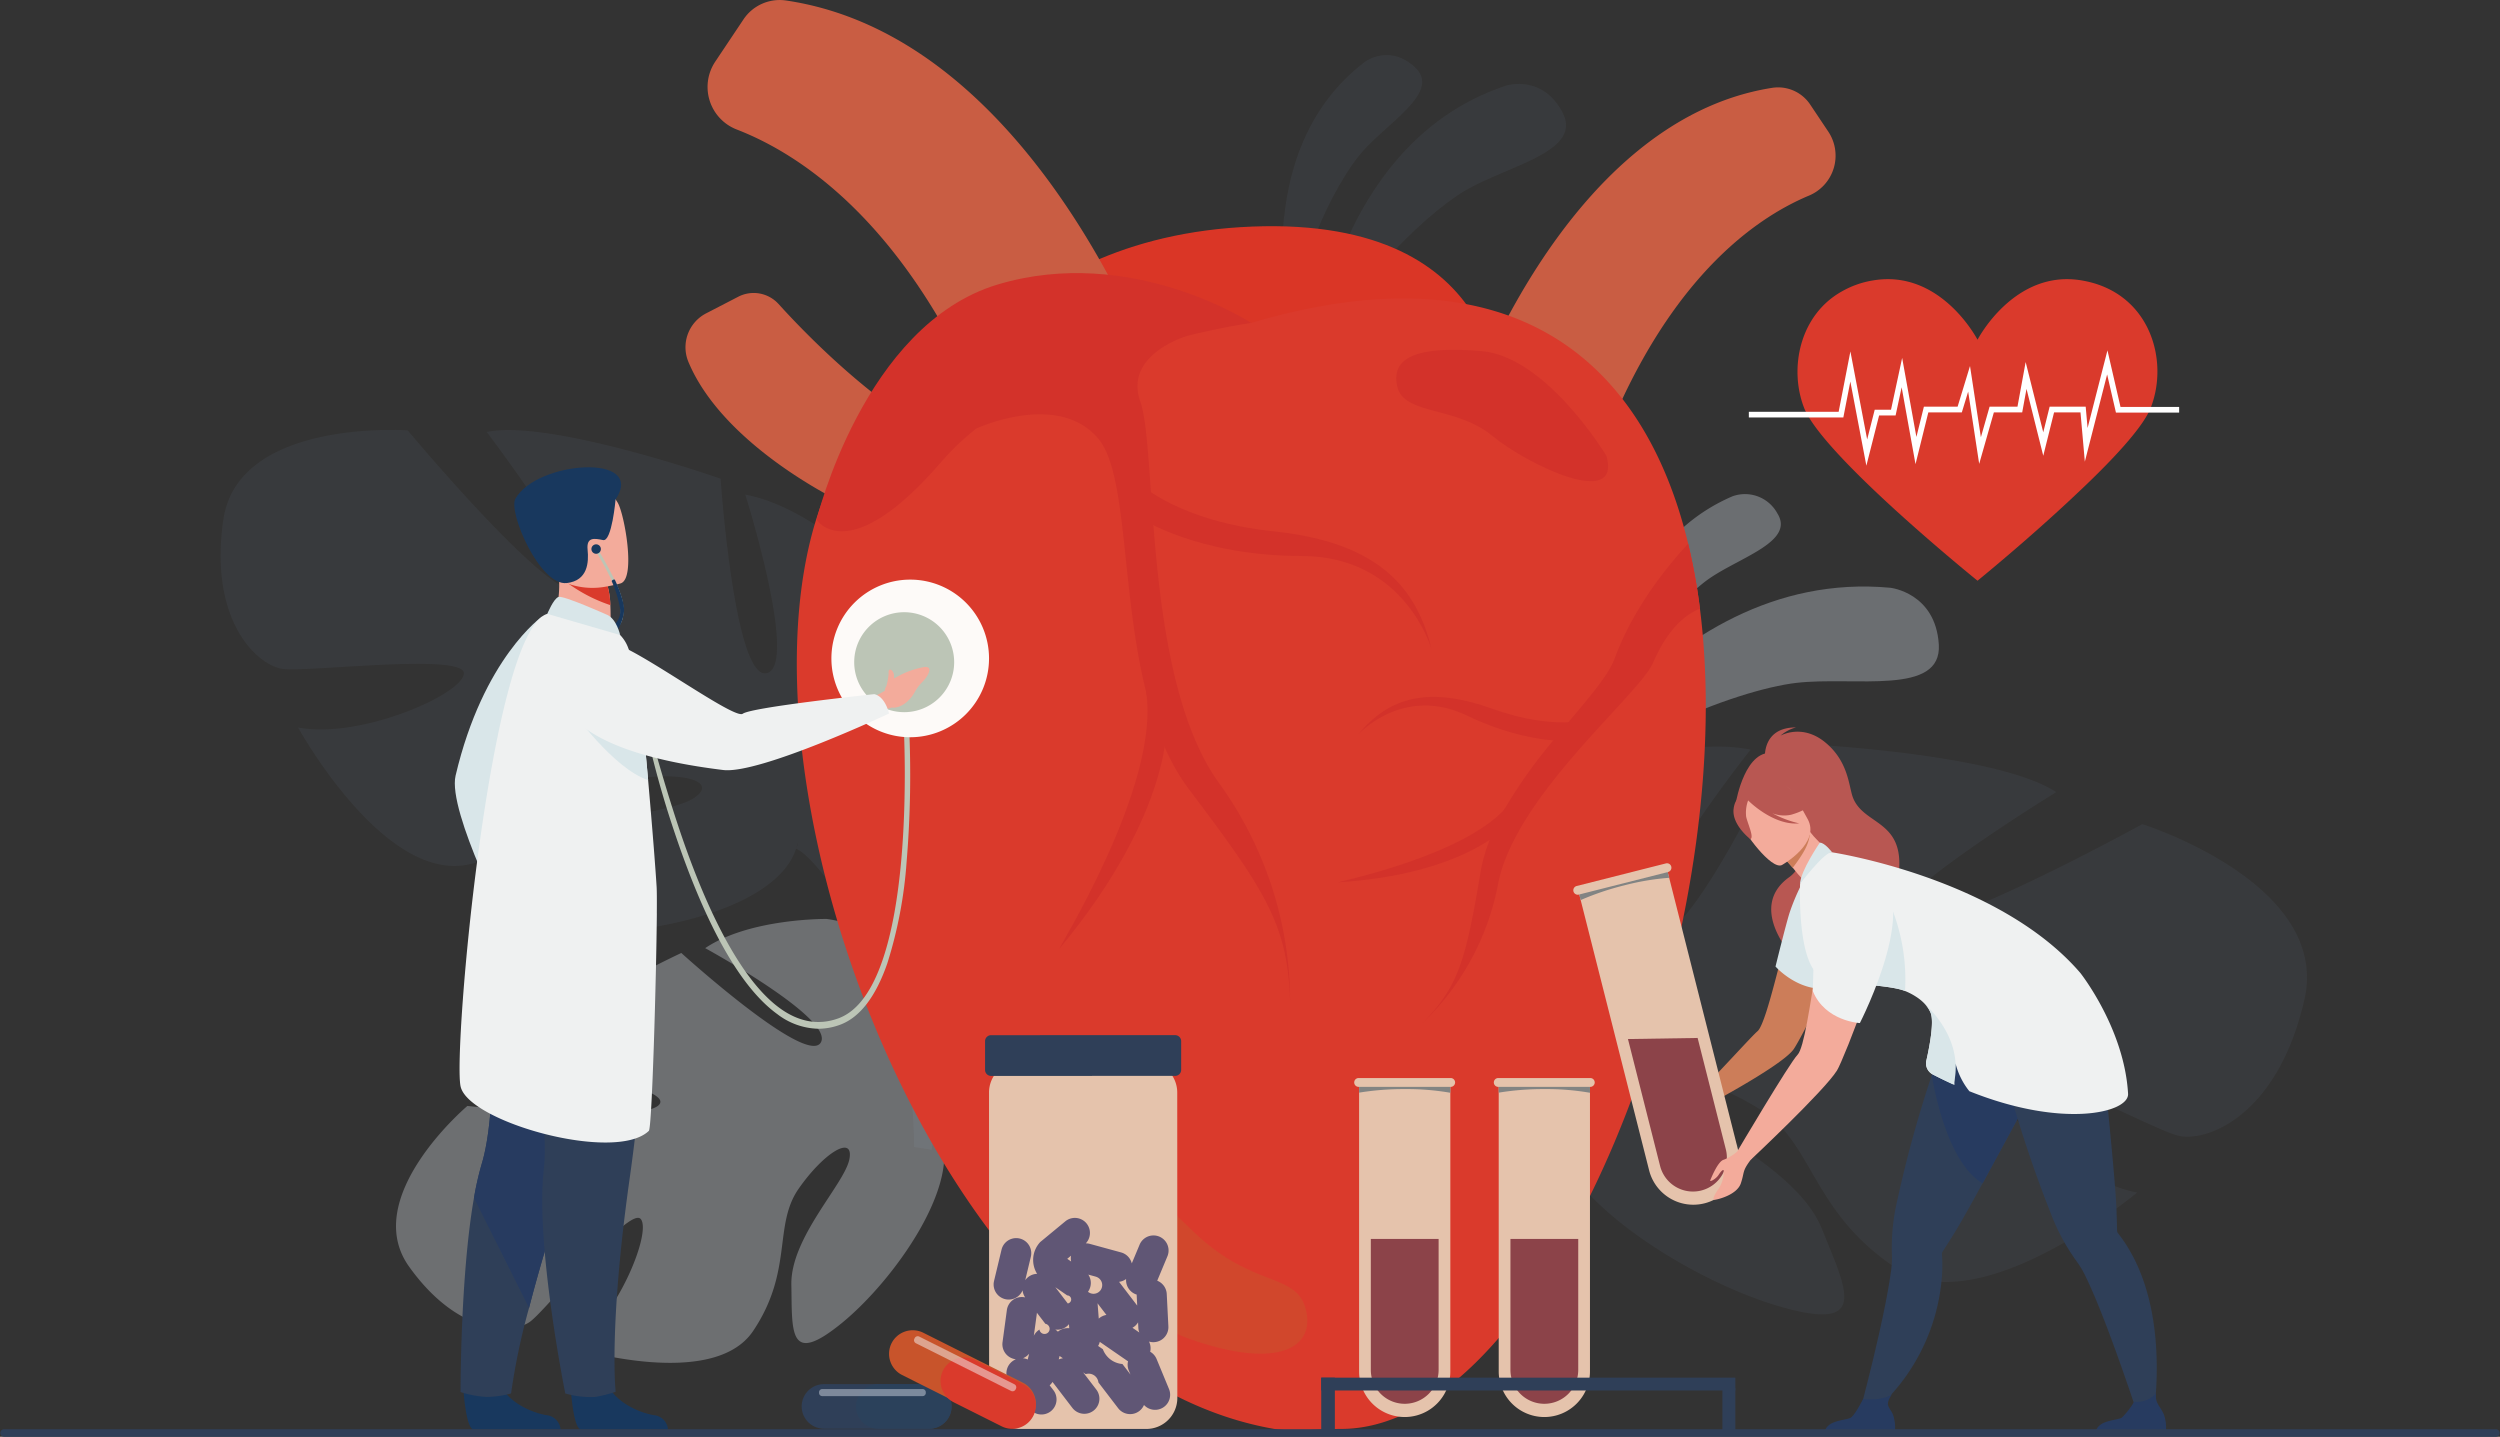 <svg id="Group_1199" data-name="Group 1199" xmlns="http://www.w3.org/2000/svg" xmlns:xlink="http://www.w3.org/1999/xlink" width="459.727" height="264.213" viewBox="0 0 459.727 264.213">
  <rect x="0" y="0" width="459.727" height="264.213" fill="#333333" stroke="none"/>
  <defs>
    <clipPath id="clip-path">
      <rect id="Rectangle_734" data-name="Rectangle 734" width="459.727" height="264.213" fill="none"/>
    </clipPath>
    <clipPath id="clip-path-2">
      <rect id="Rectangle_733" data-name="Rectangle 733" width="459.726" height="264.212" fill="none"/>
    </clipPath>
    <clipPath id="clip-path-3">
      <rect id="Rectangle_720" data-name="Rectangle 720" width="76.273" height="45.487" fill="none"/>
    </clipPath>
    <clipPath id="clip-path-4">
      <rect id="Rectangle_721" data-name="Rectangle 721" width="33.09" height="46.742" fill="none"/>
    </clipPath>
    <clipPath id="clip-path-5">
      <rect id="Rectangle_722" data-name="Rectangle 722" width="47.638" height="57.621" fill="none"/>
    </clipPath>
    <clipPath id="clip-path-6">
      <rect id="Rectangle_723" data-name="Rectangle 723" width="25.754" height="54.803" fill="none"/>
    </clipPath>
    <clipPath id="clip-path-7">
      <rect id="Rectangle_724" data-name="Rectangle 724" width="131.531" height="132.367" fill="none"/>
    </clipPath>
    <clipPath id="clip-path-8">
      <rect id="Rectangle_725" data-name="Rectangle 725" width="146.574" height="81.631" fill="none"/>
    </clipPath>
    <clipPath id="clip-path-9">
      <rect id="Rectangle_726" data-name="Rectangle 726" width="169.298" height="105.08" fill="none"/>
    </clipPath>
    <clipPath id="clip-path-10">
      <rect id="Rectangle_727" data-name="Rectangle 727" width="51.172" height="43.902" fill="none"/>
    </clipPath>
    <clipPath id="clip-path-11">
      <rect id="Rectangle_731" data-name="Rectangle 731" width="19.632" height="1.293" fill="none"/>
    </clipPath>
    <clipPath id="clip-path-12">
      <rect id="Rectangle_732" data-name="Rectangle 732" width="18.8" height="10.128" fill="none"/>
    </clipPath>
  </defs>
  <g id="Group_1198" data-name="Group 1198" clip-path="url(#clip-path)">
    <g id="Group_1197" data-name="Group 1197" transform="translate(0 0.001)">
      <g id="Group_1196" data-name="Group 1196" clip-path="url(#clip-path-2)">
        <g id="Group_1168" data-name="Group 1168" transform="translate(280.274 107.855)" opacity="0.32">
          <g id="Group_1167" data-name="Group 1167">
            <g id="Group_1166" data-name="Group 1166" clip-path="url(#clip-path-3)">
              <path id="Path_4295" data-name="Path 4295" d="M1636.341,675.185s24.513-49.247,67.346-45.257c0,0,8.305.9,8.91,10.419s-15.46,5.823-26.219,7.073-37.44,10.99-50.038,27.765" transform="translate(-1636.341 -629.698)" fill="#e4ebf6"/>
            </g>
          </g>
        </g>
        <g id="Group_1171" data-name="Group 1171" transform="translate(294.386 90.864)" opacity="0.32">
          <g id="Group_1170" data-name="Group 1170">
            <g id="Group_1169" data-name="Group 1169" clip-path="url(#clip-path-4)">
              <path id="Path_4296" data-name="Path 4296" d="M1718.741,577.239s-1.28-35.422,24.2-46.346a6.769,6.769,0,0,1,8.25,3.156c3.272,5.2-6.96,8.054-12.666,12.073s-17.813,17.744-19.781,31.117" transform="translate(-1718.731 -530.497)" fill="#e4ebf6"/>
            </g>
          </g>
        </g>
        <g id="Group_1174" data-name="Group 1174" transform="translate(240.343 15.435)" opacity="0.16">
          <g id="Group_1173" data-name="Group 1173">
            <g id="Group_1172" data-name="Group 1172" clip-path="url(#clip-path-5)">
              <path id="Path_4297" data-name="Path 4297" d="M1403.209,147.745s2.4-46.087,36.69-57.337c0,0,6.691-2.084,10.339,5.038s-9.949,9.648-17.809,14.208-25.135,20.972-29.22,38.091" transform="translate(-1403.209 -90.123)" fill="#566273"/>
            </g>
          </g>
        </g>
        <g id="Group_1177" data-name="Group 1177" transform="translate(235.772 10.129)" opacity="0.16">
          <g id="Group_1176" data-name="Group 1176">
            <g id="Group_1175" data-name="Group 1175" clip-path="url(#clip-path-6)">
              <path id="Path_4298" data-name="Path 4298" d="M1378.786,113.94s-10.307-35.942,13-53.6c0,0,4.577-3.36,9.249,1.135s-5.08,10.014-9.9,15.578-13.73,22.691-12.349,36.883" transform="translate(-1376.516 -59.137)" fill="#566273"/>
            </g>
          </g>
        </g>
        <g id="Group_1180" data-name="Group 1180" transform="translate(40.579 79.061)" opacity="0.16">
          <g id="Group_1179" data-name="Group 1179">
            <g id="Group_1178" data-name="Group 1178" clip-path="url(#clip-path-7)">
              <path id="Path_4299" data-name="Path 4299" d="M333.395,473.49s9.874,31.4,3.94,32.828-8.49-35.762-8.49-35.762-31.464-11.021-43-8.587c0,0,22.207,29.261,16.093,29.178s-30.626-29.469-30.626-29.469-31.175-2.258-33.9,16.4,6.273,26.832,10.927,27.46,33.6-2.983,33.3.874-19.153,12.079-30.479,9.9c0,0,15.626,28.465,31.257,25.192s19.348-13.63,29.046-15.477,17.168,0,12.591,3.184-21.356,3.26-28.454,10.878-13,12.483,2.046,13.864,41.173-3.446,45.086-15.354l.489-1.489a5.98,5.98,0,0,1-.489,1.489c2.9,1.281,7.867,8.38,11.382,13.86.52.941,1.319,2.235,2.486,3.982h0c.483.795.872,1.446,1.141,1.9,6.734,12.4,6.682,35.121,6.682,35.121l3.238.495C371.9,570.6,357.485,553.4,357.485,553.4c-9.673-13.834-10.836-26.705-10.836-26.705s26.334-19,10.576-39.036c0,0-12.127-12.031-23.829-14.166" transform="translate(-236.915 -461.593)" fill="#566273"/>
            </g>
          </g>
        </g>
        <g id="Group_1183" data-name="Group 1183" transform="translate(72.825 168.99)" opacity="0.32">
          <g id="Group_1182" data-name="Group 1182">
            <g id="Group_1181" data-name="Group 1181" clip-path="url(#clip-path-8)">
              <path id="Path_4300" data-name="Path 4300" d="M482.037,991.992s23.945,13.079,21.236,17.385-25.631-16.5-25.631-16.5-25.061,11.69-30.524,19.856c0,0,30.051,4.625,26.366,8.131s-35.18.146-35.18.146-19.847,16.774-10.728,29.539,19.173,12.434,22.3,10.1,18.272-21.324,20.314-18.838-4.444,18.376-12.436,23.657c0,0,25.678,7.975,33.094-3.076s3.667-19.42,8.375-26.166,10.213-9.985,9.324-5.413-10.83,14.371-10.668,23.065-.551,15.041,9.2,7.12,22.513-26.007,17.988-35.419l-.566-1.177a5,5,0,0,1,.566,1.177c2.462-.918,9.5.448,14.748,1.689.851.262,2.071.572,3.771.941h0c.745.2,1.35.36,1.772.476,11.143,3.518,24.187,17.165,24.187,17.165l2.211-1.587c-10.923-16.469-29.4-18.391-29.4-18.391-13.716-2.667-21.815-9.705-21.815-9.705s4.735-26.7-16.172-29.546c0,0-14.138-.159-22.33,5.365" transform="translate(-425.181 -986.626)" fill="#e9eef6"/>
            </g>
          </g>
        </g>
        <g id="Group_1186" data-name="Group 1186" transform="translate(254.93 136.613)" opacity="0.16">
          <g id="Group_1185" data-name="Group 1185">
            <g id="Group_1184" data-name="Group 1184" clip-path="url(#clip-path-9)">
              <path id="Path_4301" data-name="Path 4301" d="M1657.21,844.753c4.817-21.354-29.823-32.213-29.823-32.213s-38.717,21.345-45.361,18.825,29.529-24.712,29.529-24.712C1600.1,799.1,1561.5,797.6,1561.5,797.6s-18.226,39.158-24.047,35.082,17.909-33.848,17.909-33.848c-13.539-2.682-31.651,5.164-31.651,5.164-25.368,14.962-4.8,46.761-4.8,46.761s-6.61,13.434-22.818,24.279h0a50.907,50.907,0,0,0-7.725,5.594l3.186,1.686q1.068-1.073,2.172-2.012a.021.021,0,0,1,.014-.011l.032-.027c.478-.376,1.162-.91,2-1.555l0,0s0,0,0,0c1.98-1.388,3.382-2.446,4.335-3.241l.008-.008c6.077-4.431,14.4-9.991,18.063-10.141a6.974,6.974,0,0,1,.09-1.82c-.029.58-.058,1.186-.09,1.82-.722,14.557,25.516,30.93,42.355,35.856s12.481-2.858,7.976-14.132-22.614-18.512-26.236-23.915,5.219-4.21,14.935,1.927,9.428,18.932,24.965,29.145,44.265-13.927,44.265-13.927c-13.149-2.476-30.111-19.419-28.832-23.721s31.068,11.957,36.36,13.263,18.413-3.7,23.23-25.057" transform="translate(-1488.371 -797.598)" fill="#566273"/>
            </g>
          </g>
        </g>
        <path id="Path_4302" data-name="Path 4302" d="M1931.013,323.293c3.336,8.79,31.926,31.873,31.926,31.873s9.319-7.571,17.949-15.725c6.459-6.035,12.495-12.39,13.925-16.149,3.388-8.735-.212-21.231-12.707-23.348-12.442-2.119-19.166,10.907-19.166,10.907s-6.724-13.026-19.219-10.907a16.991,16.991,0,0,0-5.718,2.013c-7.783,4.34-9.742,14.136-6.989,21.336" transform="translate(-1599.29 -248.377)" fill="#da3a2c"/>
        <path id="Path_4303" data-name="Path 4303" d="M1899.206,397.362l-2.948-15.482-1.287,6.614h-17.377v-1.046h16.515l2.16-11.1,3.083,16.19,1.387-5.466h3l2.047-9.531,2.621,14.533,1.377-5.565h6.2l2.281-7.478,2,13.095,1.6-5.616h5.129l1.505-8.211,3.237,12.919,1.172-4.707h6.632l.347,3.922,3.652-14.279,2.4,10.395h10.786v1.046H1945.1l-1.62-7.017-4.1,16.042-.8-9.062h-4.857l-1.987,7.977-3.081-12.3-.792,4.322h-5.211l-2.7,9.469-2.026-13.291-1.166,3.821H1910.6l-2.357,9.521-2.549-14.137-1.112,5.179h-3.032Z" transform="translate(-1555.998 -311.725)" fill="#fff"/>
        <path id="Path_4304" data-name="Path 4304" d="M753.068,316.58c4.855,5.362,14.909,15.649,26.573,22.9L764.8,353.093s-21.787-10.251-28.311-25.868a7.018,7.018,0,0,1,3.262-8.929l5.9-3.052a6.169,6.169,0,0,1,7.413,1.335" transform="translate(-609.897 -260.676)" fill="#c95d43"/>
        <path id="Path_4305" data-name="Path 4305" d="M1097.084,276.479s1.995-35.43-45.515-33.573-60.542,37.137-60.542,37.137Z" transform="translate(-821.283 -201.243)" fill="#da3626"/>
        <path id="Path_4306" data-name="Path 4306" d="M844.114,74.772S822.011,7.162,774.036.087a8.008,8.008,0,0,0-7.8,3.5l-5.168,7.733a8.386,8.386,0,0,0,3.917,12.487c13.152,5.081,35.727,20.208,50.728,65.21Z" transform="translate(-629.53 -0.003)" fill="#c95d43"/>
        <path id="Path_4307" data-name="Path 4307" d="M1569.567,155.059s18.007-55.079,57.08-61.185a7.09,7.09,0,0,1,6.969,3.087l3.315,4.96a7.964,7.964,0,0,1-3.548,11.776c-10.906,4.565-28.622,17.336-40.524,53.042Z" transform="translate(-1300.73 -77.726)" fill="#c95d43"/>
        <path id="Path_4308" data-name="Path 4308" d="M1022.593,398.076c-.982,59.054-33.227,130.227-67.04,130.227-3.438,0-8.966.577-12.285,0-70.926-12.308-111.688-151.6-72.662-186.6,32.253-28.927,68.417-16.778,68.417-16.778,48.269-14.278,72.271,7.067,80.356,40.6a109.651,109.651,0,0,1,2.164,11.943q.339,2.68.568,5.426a151.412,151.412,0,0,1,.481,15.189" transform="translate(-708.94 -265.537)" fill="#da3a2c"/>
        <path id="Path_4309" data-name="Path 4309" d="M956.653,302.365s-22.085-14.47-46.688-7.043-33.226,43.232-33.226,43.232,5.837,9.224,23.013-10.737,56.9-25.452,56.9-25.452" transform="translate(-726.57 -242.983)" fill="#d3322a"/>
        <path id="Path_4310" data-name="Path 4310" d="M1048.2,367.979s15-6.963,22.427,1.857,2.321,45.493,16.711,64.526,18.1,25.068,18.568,38.994a68.7,68.7,0,0,0-13-40.077c-14.053-19.3-11.428-61.517-14.545-70.251s8.726-12.129,8.726-12.129-14.3-4.392-22.653,0-16.237,17.081-16.237,17.081" transform="translate(-868.663 -289.178)" fill="#d3322a"/>
        <path id="Path_4311" data-name="Path 4311" d="M1137.378,789.167c-1.064,1.283,18.811-30.109,15.878-47.373l3.861,5.285s1.306,16.712-19.739,42.089" transform="translate(-942.533 -614.739)" fill="#d3322a"/>
        <path id="Path_4312" data-name="Path 4312" d="M1224.306,519.692s7.118,6.852,24.449,8.687,26,8.643,29.091,21.642c0,0-4.874-17.1-23.907-17.1s-29.632-6.963-29.632-6.963Z" transform="translate(-1014.605 -430.679)" fill="#d3322a"/>
        <path id="Path_4313" data-name="Path 4313" d="M1577.538,595.666c-2.867,1.163-6.027,3.933-8.6,9.919-2.537,5.913-25.485,24.516-28.536,40.8a47.709,47.709,0,0,1-14.029,25.64c6.8-6.863,8.077-11.615,10.83-27.937a29.856,29.856,0,0,1,1.671-5.9,44.058,44.058,0,0,1,2.641-5.51,91.79,91.79,0,0,1,9.048-12.776c.941-1.151,1.872-2.266,2.775-3.342,4-4.766,7.431-8.772,8.481-11.641,3.417-9.335,9.718-17.066,13.555-21.2a109.686,109.686,0,0,1,2.164,11.943" transform="translate(-1264.935 -483.743)" fill="#d3322a"/>
        <path id="Path_4314" data-name="Path 4314" d="M1436.968,876.866c-1.154.074,24.158-4.844,31.477-14.547l-.829,4.466s-7.815,8.618-30.648,10.081" transform="translate(-1190.811 -714.621)" fill="#d3322a"/>
        <path id="Path_4315" data-name="Path 4315" d="M1500.632,752.333s-6.515,2.138-17.9-1.938-18.857-2.431-24.709,4.762c0,0,8.2-9.22,20.1-3.484s20.624,4.578,20.624,4.578Z" transform="translate(-1208.289 -620.056)" fill="#d3322a"/>
        <path id="Path_4316" data-name="Path 4316" d="M1537.7,395.064s-10.96-18.259-22.982-19.278-16.709,1.223-15.486,6.521,10.761,3.558,17.4,9.012,23.875,13.649,21.066,3.745" transform="translate(-1242.286 -311.224)" fill="#d3322a"/>
        <g id="Group_1189" data-name="Group 1189" transform="translate(189.236 205.028)" opacity="0.5">
          <g id="Group_1188" data-name="Group 1188">
            <g id="Group_1187" data-name="Group 1187" clip-path="url(#clip-path-10)">
              <path id="Path_4317" data-name="Path 4317" d="M1104.833,1200.969s12.484,31.221,29.311,37.18,23.347,1.49,21.579-5.363-9.55-3.8-20.315-13.966-30.034-30.3-30.576-17.851" transform="translate(-1104.833 -1197.029)" fill="#c8542b"/>
            </g>
          </g>
        </g>
        <path id="Path_4318" data-name="Path 4318" d="M717.79,797.208a12.8,12.8,0,0,1-7.526-2.673c-6.838-4.927-13.292-16.447-19.184-34.239a177.127,177.127,0,0,1-6.155-23.886l-.371-2.711c.024.118,3.1,13.02,7.442,26.136,3.991,12.049,10.486,27.663,18.76,33.625,3.51,2.529,7.114,3.147,10.711,1.837,14.783-5.383,12.027-53.649,12-54.136l.984-.094a193.392,193.392,0,0,1-.426,25.412,80.614,80.614,0,0,1-3.565,18.747c-2.137,6.146-5.07,9.935-8.716,11.263a11.49,11.49,0,0,1-3.952.72" transform="translate(-567.304 -608.031)" fill="#bcc5b6"/>
        <path id="Path_4319" data-name="Path 4319" d="M555.2,988.133a1.653,1.653,0,0,1,.851.259,12.1,12.1,0,0,0,2.493.254c.616-.1.472.682.018,1.063-.152.127-.849.041-1.054.087a16.024,16.024,0,0,1,2.181,5.163s.613,1.957-1.335.993c-1.3-.645-1.457-1.393-3.278-2.332s-3.059-2.642-2.923-4.149l-.525-1.627,2.44-1.6Z" transform="translate(-457.146 -817.317)" fill="#d9e6e9"/>
        <path id="Path_4320" data-name="Path 4320" d="M504.367,661.848s-10.826,7.568-15.925,29.276c-1.546,6.582,10.127,29.07,10.127,29.07s3.078-.742,3.481-2.811c0,0-3.3-18.294-4.316-21.519-.565-1.787,10.584-11.827,12.027-16.846s-5.395-17.17-5.395-17.17" transform="translate(-404.665 -548.487)" fill="#d9e6e9"/>
        <path id="Path_4321" data-name="Path 4321" d="M497.5,1480.246s.451,7.273,1.858,7.377c.187.014,7.136.014,7.136.014l8.871-.051a2.879,2.879,0,0,0-2.651-2.589c-2.593-.452-6.933-2.274-8.5-5.7-1.653-3.605-6.71.952-6.71.952" transform="translate(-412.285 -1224.77)" fill="#18385e"/>
        <path id="Path_4322" data-name="Path 4322" d="M494.511,1060.1a18.493,18.493,0,0,0,4.8.9,17.627,17.627,0,0,0,4.483-.64,122.72,122.72,0,0,1,3.3-15.728c1.465-5.67,3.557-12.961,6.533-22.02,8.228-25.037,10.731-39.684,10.959-41.071.012-.073.017-.109.017-.109l-.027-.012-25.3-11.107s3.127,34.507-.862,47.752a55.825,55.825,0,0,0-1.448,6.346c-2.519,14.387-2.461,35.688-2.461,35.688" transform="translate(-409.811 -804.119)" fill="#2f3f58"/>
        <path id="Path_4323" data-name="Path 4323" d="M508.88,1024.412l10.126,20.222c1.465-5.67,3.557-12.961,6.533-22.02,8.228-25.037,10.731-39.684,10.959-41.071,0-.041-.005-.08-.01-.121l-25.3-11.107s3.127,34.507-.862,47.752a55.785,55.785,0,0,0-1.448,6.346" transform="translate(-421.718 -804.118)" fill="#273b60"/>
        <path id="Path_4324" data-name="Path 4324" d="M612.854,1480.246s.451,7.273,1.858,7.377c.187.014,7.136.014,7.136.014l8.871-.051a2.878,2.878,0,0,0-2.651-2.589c-2.593-.452-6.933-2.274-8.5-5.7-1.652-3.605-6.71.952-6.71.952" transform="translate(-507.884 -1224.77)" fill="#18385e"/>
        <path id="Path_4325" data-name="Path 4325" d="M566.456,975.062a360.131,360.131,0,0,1-3.54,49.816c-3.869,27.455-2.557,39.109-2.557,39.109a26.352,26.352,0,0,1-3.731.949,16.922,16.922,0,0,1-5.535-.641s-5.538-27.465-3.95-41.207-7.583-47.155-7.583-47.155Z" transform="translate(-447.143 -808.053)" fill="#2f3f58"/>
        <path id="Path_4326" data-name="Path 4326" d="M602.738,617.651a4.689,4.689,0,0,0,.016.548l-5.958,1.111-4.937-3.236a10.633,10.633,0,0,0,.573-1.424q.064-.193.128-.409a17.465,17.465,0,0,0,.636-3.077,18.6,18.6,0,0,0,.063-3.619c0-.063-.01-.126-.016-.191s-.014-.159-.027-.3c-.061-.644-.187-2-.192-2.036l2.064.909.42.186s.426.088,1.064.246c.619.155,1.44.381,2.266.66A7.359,7.359,0,0,1,602,608.744a1.188,1.188,0,0,1,.175.31c.018.049.037.1.053.153a14.427,14.427,0,0,1,.493,3.462c.037.738.049,1.49.051,2.191,0,.738-.01,1.42-.018,1.977-.006.318-.01.593-.012.815" transform="translate(-490.485 -501.391)" fill="#f3ab9b"/>
        <path id="Path_4327" data-name="Path 4327" d="M529.683,713.772c-.1,11.8-.888,39.415-1.469,39.975-6.146,5.933-33.187-1.627-34.62-8.165s5.449-83.822,15.948-86.908c1.409-.414,6.785,1.016,10.4,2.078a6.816,6.816,0,0,1,4.6,4.563c.585,1.923,1.287,4.494,1.849,7.354.146.739.4,2.961.7,5.995.3,2.959.645,6.692.987,10.571.379,4.284.751,8.748,1.051,12.545.223,2.867.407,5.353.513,7.1.045.719.055,2.475.035,4.894" transform="translate(-408.895 -545.796)" fill="#eff1f1"/>
        <path id="Path_4328" data-name="Path 4328" d="M610.906,617.022a28.569,28.569,0,0,1-7.6-3.878h0a6.4,6.4,0,0,1-1.286-1.371c-.029-.045-.055-.088-.082-.132-.554-.933.116-1.3,1.341-1.359.153-.008.314-.01.483-.008l1,.44,2.013.884,3.411,1.5.456.2s.014.075.043.214c-.088.016-.177.033-.271.047a14.421,14.421,0,0,1,.493,3.462" transform="translate(-498.672 -505.745)" fill="#da3a2c"/>
        <path id="Path_4329" data-name="Path 4329" d="M594.3,540.733s-.275.085-.746.2l-.053.012c-.147.037-.314.075-.5.116-.041.008-.084.016-.126.027-.234.051-.491.1-.768.151-.088.016-.177.033-.271.047a13.509,13.509,0,0,1-7.108-.416h0a5.586,5.586,0,0,1-1.856-1.247,4.878,4.878,0,0,1-.762-1.013,5.646,5.646,0,0,1-.53-1.249c-1.983-6.718-4.7-10.81,2.066-13.231,6.058-2.168,8.373-.66,9.657,1.172.153.216.289.436.416.654,1.206,2.083,3.319,13.728.579,14.773" transform="translate(-480.104 -433.474)" fill="#f3ab9b"/>
        <path id="Path_4330" data-name="Path 4330" d="M570.773,507.568s-.685,7.816-2.3,7.477-3.082-.591-2.846,1.765.031,5.68-3.811,6.135c-4.965.588-10.836-13.072-9.467-15.5,3.948-7.019,24.132-8.435,18.425.127" transform="translate(-457.574 -415.729)" fill="#18385e"/>
        <path id="Path_4331" data-name="Path 4331" d="M892.6,636.779a14.493,14.493,0,1,1,14.493,14.493A14.493,14.493,0,0,1,892.6,636.779" transform="translate(-739.713 -515.701)" fill="#fdfaf8"/>
        <path id="Path_4332" data-name="Path 4332" d="M917.1,666.472a9.191,9.191,0,1,1,9.191,9.191,9.191,9.191,0,0,1-9.191-9.191" transform="translate(-760.019 -544.702)" fill="#bcc5b6"/>
        <path id="Path_4333" data-name="Path 4333" d="M643.266,602.91l-.354-.463c.013-.013,1.075-1.087.444-4.046-.653-3.064-4.512-9.365-4.55-9.428l.423-.26c.161.262,3.942,6.437,4.613,9.584.689,3.234-.513,4.548-.575,4.612" transform="translate(-529.39 -487.878)" fill="#bcc5b6"/>
        <path id="Path_4334" data-name="Path 4334" d="M627.685,775c-6.322-2-14.091-12.908-14.091-12.908l13.1,2.336c.3,2.959.645,6.692.987,10.571" transform="translate(-508.497 -631.559)" fill="#d9e6e9"/>
        <path id="Path_4335" data-name="Path 4335" d="M940.633,720.417a1.659,1.659,0,0,1,.282-.846,12.043,12.043,0,0,0,.424-2.358c-.125-1.032.637-.822.932.044.064.188.047.686.088.893a16.014,16.014,0,0,1,5.225-2.043s1.975-.561.958,1.365c-.68,1.287-1.434,1.421-2.421,3.219s-2.726,2.991-4.23,2.814l-1.642.482-1.538-2.489Z" transform="translate(-777.926 -593.389)" fill="#f3ab9b"/>
        <path id="Path_4336" data-name="Path 4336" d="M600.55,689.483s-13.667,17.476,28.343,22.648c6.719.827,30.522-10.385,30.522-10.385s-.66-3.1-2.719-3.565c0,0-22.468,2.373-24.185,3.605-1.524,1.094-18.181-11.139-23.166-12.723a12.206,12.206,0,0,0-8.794.419" transform="translate(-495.927 -570.536)" fill="#eff1f1"/>
        <path id="Path_4337" data-name="Path 4337" d="M634.962,585.263a.869.869,0,1,1,.869.87.869.869,0,0,1-.869-.87" transform="translate(-526.205 -484.298)" fill="#18385e"/>
        <path id="Path_4338" data-name="Path 4338" d="M657.414,630.312a3.317,3.317,0,0,0,.815-2.827,20.92,20.92,0,0,0-1.52-4.948.5.5,0,0,1,.573-.278s1.9,3.889,1.694,5.914a8.338,8.338,0,0,1-1.126,3.26Z" transform="translate(-544.227 -515.673)" fill="#18385e"/>
        <path id="Path_4339" data-name="Path 4339" d="M598.586,644.072c-.139-.058-7.991-3.581-8.91-3.278s-2.063,3.108-2.063,3.108l13.4,3.9s-.665-2.991-2.431-3.735" transform="translate(-486.967 -531.024)" fill="#d9e6e9"/>
        <path id="Path_4340" data-name="Path 4340" d="M1625.832,1162.989v52.99a8.39,8.39,0,0,1-16.781,0v-52.99Z" transform="translate(-1333.452 -963.792)" fill="#e5c3ac"/>
        <path id="Path_4341" data-name="Path 4341" d="M1627.871,1360.481h0a6.234,6.234,0,0,0,6.234-6.234V1330.17h-12.468v24.077a6.234,6.234,0,0,0,6.234,6.234" transform="translate(-1343.881 -1102.338)" fill="#8c4349"/>
        <path id="Path_4342" data-name="Path 4342" d="M1475.932,1162.989v52.99a8.39,8.39,0,0,1-16.781,0v-52.99Z" transform="translate(-1209.227 -963.792)" fill="#e5c3ac"/>
        <path id="Path_4343" data-name="Path 4343" d="M1477.971,1360.481h0a6.234,6.234,0,0,0,6.234-6.234V1330.17h-12.468v24.077a6.234,6.234,0,0,0,6.234,6.234" transform="translate(-1219.656 -1102.338)" fill="#8c4349"/>
        <rect id="Rectangle_728" data-name="Rectangle 728" width="76.151" height="2.358" transform="translate(242.962 253.339)" fill="#2f3f58"/>
        <rect id="Rectangle_729" data-name="Rectangle 729" width="2.377" height="8.22" transform="translate(316.736 255.268)" fill="#2f3f58"/>
        <rect id="Rectangle_730" data-name="Rectangle 730" width="2.507" height="10.148" transform="translate(242.962 253.339)" fill="#2f3f58"/>
        <path id="Path_4344" data-name="Path 4344" d="M1475.932,1162.989v1.754a46.551,46.551,0,0,0-8.391-.678,50.6,50.6,0,0,0-8.389.654v-1.73Z" transform="translate(-1209.227 -963.792)" fill="#828483"/>
        <path id="Path_4345" data-name="Path 4345" d="M1471.654,1159.023h-16.926a.813.813,0,1,1,0-1.626h16.926a.813.813,0,0,1,0,1.626" transform="translate(-1204.887 -959.157)" fill="#e5c3ac"/>
        <path id="Path_4346" data-name="Path 4346" d="M1625.832,1162.989v1.754a46.553,46.553,0,0,0-8.391-.678,50.594,50.594,0,0,0-8.389.654v-1.73Z" transform="translate(-1333.452 -963.792)" fill="#828483"/>
        <path id="Path_4347" data-name="Path 4347" d="M1621.552,1159.023h-16.925a.813.813,0,1,1,0-1.626h16.925a.813.813,0,1,1,0,1.626" transform="translate(-1329.111 -959.157)" fill="#e5c3ac"/>
        <path id="Path_4348" data-name="Path 4348" d="M1825.035,940.633a5.517,5.517,0,0,1,9.947-1.318,5,5,0,0,1,.745,2.508c.135,5.276-10.27,25.7-11.651,27.5-2.514,3.288-17.691,11.2-17.691,11.2l-3.225-.47a23.889,23.889,0,0,0,3.711-3.031c3.9-3.893,9.584-10.222,10.625-11.1,1.787-1.5,4.879-16.748,7.539-25.291" transform="translate(-1494.312 -776.284)" fill="#cc7d59"/>
        <path id="Path_4349" data-name="Path 4349" d="M1870.94,808.4c-.084-.339,7.362,3.365,7.74,3.784,3.492,3.874,2.5,8.929.5,8.977-1.282.031-1.033,2.162-1.033,2.162l-14.277-6.04s1.719-10.024,7.072-8.883" transform="translate(-1544.623 -669.865)" fill="#b85752"/>
        <path id="Path_4350" data-name="Path 4350" d="M1894.847,786.5s-.51-5.562,5.7-5.562a7.3,7.3,0,0,0-2.857,1.532s3.964-2.327,8.277,1.249,4.285,8.14,5.066,10.142c1.93,4.952,9.014,4.111,8.5,12.993-.322,5.531-21.033,11.058-20.032,15.612,0,0-7.743-8.591-.2-13.984,2.908-2.08,3.269-6.98,3.042-7.841s-7.491-14.141-7.491-14.141" transform="translate(-1570.287 -647.175)" fill="#b85752"/>
        <path id="Path_4351" data-name="Path 4351" d="M1996.8,1138.276l3.09-.454a36.525,36.525,0,0,0,11.935-23.659,27.558,27.558,0,0,0,.074-4.763.832.832,0,0,1,.108-.525s0,0,0,0c.332-.509,1.16-1.786,2.28-3.6,1.1-1.789,2.994-5.171,5.073-8.967,3.746-6.835,8.107-15.01,9.6-17.614,4.766-8.3,2.469-13.878,2.469-13.878s-13.3-1.314-16.939-4.5l-1.312,2.022s-2.881,12.754-2.744,12.813q-.213.65-.432,1.325a221.792,221.792,0,0,0-6.314,22.93,37.914,37.914,0,0,0-1,9.907,17.362,17.362,0,0,1-.235,3.629c-1.287,9.153-5.659,25.343-5.659,25.343" transform="translate(-1654.788 -878.698)" fill="#2f3f58"/>
        <path id="Path_4352" data-name="Path 4352" d="M1958.966,1503.636h12.89a7.074,7.074,0,0,0-.364-3.455c-.645-1.43-1.565-1.476-.118-3.717-.819.843-3.452,1.192-5.315.941-.228.37-1.472,2.854-2.235,3.4-.842.605-4.6.39-4.858,2.829" transform="translate(-1623.432 -1240.149)" fill="#273b60"/>
        <path id="Path_4353" data-name="Path 4353" d="M2073.906,1076.467c1.126,6.21,3.786,16.544,9.358,19.834,3.746-6.835,8.106-15.01,9.6-17.614,4.766-8.3,2.469-13.878,2.469-13.878s-13.3-1.314-16.939-4.5l-1.312,2.023s-2.881,12.753-2.745,12.813q-.213.65-.432,1.325" transform="translate(-1718.685 -878.697)" fill="#273b60"/>
        <path id="Path_4354" data-name="Path 4354" d="M2126.472,1052.753l-.043-2.411c4.8.606,16.561-5.74,16.561-5.74s5.025,3.342,5.713,12.886c.335,4.659,2.459,24.361,2.694,30.244.086,2.132.114,3.654.124,4.262a.01.01,0,0,0,0,.006.837.837,0,0,0,.2.5,27.549,27.549,0,0,1,2.6,3.989c7.33,13.636,3.5,32.166,3.5,32.166l-1.7-.433s-6.2-19.208-10.248-27.517a17.4,17.4,0,0,0-1.834-3.14,37.905,37.905,0,0,1-4.712-8.771,229.425,229.425,0,0,1-7.969-23.88c-.146.027-4.887-12.158-4.887-12.158" transform="translate(-1762.212 -865.683)" fill="#2f3f58"/>
        <path id="Path_4355" data-name="Path 4355" d="M1925.838,908.927c7.529-2.867,1.04-13.1.616-12.849-1.108-.069-3.738-1.632-6.369-5.033l-.252.288-4.194,4.852s1.329,1.476,2.482,2.941c1.383,1.759,4.055,3.074,4.016,3.51-.342.356,1.693,7.056,3.7,6.291" transform="translate(-1587.527 -738.426)" fill="#f3ab9b"/>
        <path id="Path_4356" data-name="Path 4356" d="M1910.912,950.4a39.538,39.538,0,0,0-2.117,5.084c-.737,2.36-2.579,9.865-2.579,9.865s3.8,4.337,9.088,4.084c0,0,2.843-4.45,1.842-8.469s-6.233-10.565-6.233-10.565" transform="translate(-1579.717 -787.615)" fill="#d9e6e9"/>
        <path id="Path_4357" data-name="Path 4357" d="M1915.642,900.265a19.455,19.455,0,0,0,1.565,1.811c2.006-2.65,2.933-4.331,3.127-6.11Z" transform="translate(-1587.529 -742.505)" fill="#cc7d59"/>
        <path id="Path_4358" data-name="Path 4358" d="M1875.036,856.323s7.28-4.051,4.688-8.546-3.4-8.045-8.157-5.649-4.664,4.628-4.163,6.339,5.672,8.794,7.633,7.856" transform="translate(-1547.362 -697.249)" fill="#f3ab9b"/>
        <path id="Path_4359" data-name="Path 4359" d="M1861.1,842.9c.333-2,1.347-2.187,2.054-2.053a5.823,5.823,0,0,1,7.081-2.711,9.915,9.915,0,0,0,5.738,3.447s-.845,1.572-4.326,2.545a5.95,5.95,0,0,1-3.434-.275,19.429,19.429,0,0,0,4.941,1.862c-4.587.42-8.952-3.774-9.4-4.223a6.524,6.524,0,0,0-.36,3.005c.3,1.352,1.5,3.8.769,4.117,0,0-3.559-2.722-3.058-5.715" transform="translate(-1542.29 -694.303)" fill="#b85752"/>
        <path id="Path_4360" data-name="Path 4360" d="M2249.882,1503.185h12.89a7.078,7.078,0,0,0-.365-3.455c-.645-1.43-1.656-2.08-1.414-3.81a4.64,4.64,0,0,1-4.017,1.537,14.142,14.142,0,0,1-2.237,2.9c-.842.605-4.6.39-4.858,2.829" transform="translate(-1864.52 -1239.698)" fill="#273b60"/>
        <path id="Path_4361" data-name="Path 4361" d="M1936.665,938.077a31.35,31.35,0,0,0,6.367,1.154c3.39.37,6.889.622,8.722,1.354a11.645,11.645,0,0,1,2.445,1.335v0a.763.763,0,0,1,.072.054,7.848,7.848,0,0,1,1.01.873,5.523,5.523,0,0,1,1.182,1.755c.672,1.661-.218,6.265-.788,8.782a2.287,2.287,0,0,0,1.171,2.537q1.933,1,3.8,1.845l.2.088c-.012-.256-.016-.51-.016-.758a23.438,23.438,0,0,1,.218-3.182,13.326,13.326,0,0,0,2.537,5.1c17.3,6.941,29.383,3.924,29.185.466-.682-12.005-8.778-22.216-8.778-22.216-15.1-17.558-45.641-22.18-45.641-22.18s-1.463-.176-3.228,1.945c-2.539,3.055-2.665,3.852-2.665,3.852s-.67,15.489,4.21,17.192" transform="translate(-1601.437 -758.349)" fill="#eff1f1"/>
        <path id="Path_4362" data-name="Path 4362" d="M1994.364,967.714c3.389.37,6.889.623,8.722,1.354a35.741,35.741,0,0,0-4.533-19.614s-3.446,14.024-4.188,18.259" transform="translate(-1652.767 -786.832)" fill="#d9e6e9"/>
        <path id="Path_4363" data-name="Path 4363" d="M2066.268,1087.719a2.287,2.287,0,0,0,1.17,2.538q1.933,1,3.8,1.845c.066-.212.126-.434.18-.67a11.675,11.675,0,0,0,.219-3.181c-.288-5.314-3.908-9.338-5.763-11.067a5.526,5.526,0,0,1,1.183,1.755c.672,1.661-.218,6.265-.788,8.782" transform="translate(-1712.029 -892.682)" fill="#d9e6e9"/>
        <path id="Path_4364" data-name="Path 4364" d="M1938.5,906.506s-1.368-1.831-2.267-1.777c0,0-3.6,5.238-3.626,7.573,0,0,4.534-6.033,5.893-5.8" transform="translate(-1601.587 -749.766)" fill="#d9e6e9"/>
        <path id="Path_4365" data-name="Path 4365" d="M1763.4,1191.057s1.933.034,2.35-.026a12.359,12.359,0,0,1,1.507-.256,6.431,6.431,0,0,1,1.547.26,1.137,1.137,0,0,0,.23.022h3.205a1.919,1.919,0,0,0,.674-.719c.152-.245.172-.828.518-1.021,1.941-1.083-3.225-.47-3.225-.47a19.946,19.946,0,0,0-3.543.165c-.533.4-3.385,1.892-3.264,2.046" transform="translate(-1461.36 -985.077)" fill="#cc7d59"/>
        <path id="Path_4366" data-name="Path 4366" d="M1799.691,1196.1a14.9,14.9,0,0,0-2.5.933l-.565.356s-.327-.365.188-.77a2.472,2.472,0,0,0,1.045-1.556c.025-.717,2.246-.091,1.834,1.036" transform="translate(-1488.812 -990.12)" fill="#cc7d59"/>
        <path id="Path_4367" data-name="Path 4367" d="M1710.838,932.492l13.007,51.369a8.39,8.39,0,0,1-16.267,4.119l-13.008-51.369Z" transform="translate(-1404.323 -772.774)" fill="#e5c3ac"/>
        <path id="Path_4368" data-name="Path 4368" d="M1761.293,1142.409h0a6.234,6.234,0,0,0,4.513-7.573l-5.186-20.479-12.811.2,5.91,23.341a6.234,6.234,0,0,0,7.573,4.513" transform="translate(-1448.442 -923.489)" fill="#8c4349"/>
        <path id="Path_4369" data-name="Path 4369" d="M1710.838,932.492l.431,1.7a46.549,46.549,0,0,0-8.3,1.4,50.6,50.6,0,0,0-7.972,2.693l-.425-1.677Z" transform="translate(-1404.323 -772.774)" fill="#828483"/>
        <path id="Path_4370" data-name="Path 4370" d="M1706.561,928.44l-16.407,4.155a.813.813,0,1,1-.4-1.577l16.408-4.154a.813.813,0,1,1,.4,1.576" transform="translate(-1399.822 -768.09)" fill="#e5c3ac"/>
        <path id="Path_4371" data-name="Path 4371" d="M1841.036,1235.819a7.891,7.891,0,0,1-2.476,1.514c-1.07.264-2.285,3.327-2.48,3.764s1.021-.194,1.507-.94.818-1.037.96-.875a5.713,5.713,0,0,1-.9,3.339c-.811,1.134-1.3,2.139-.713,2.074s4.051-.908,4.765-3.014.19-2.181,1.829-4.348-2.5-1.514-2.5-1.514" transform="translate(-1521.577 -1024.071)" fill="#f3ab9b"/>
        <path id="Path_4372" data-name="Path 4372" d="M1883.691,936.811s8.495.839,9.175,6.359-8.144,28-9.407,30.036c-2.3,3.706-15.849,16.41-15.849,16.41l-2.5-1.513s9.61-16.269,11.1-17.791c2.336-2.39,4.6-31.588,7.481-33.5" transform="translate(-1545.654 -776.354)" fill="#f3ab9b"/>
        <path id="Path_4373" data-name="Path 4373" d="M1946.572,943.569s-.873-14.231,10.02-10.79S1954.9,960.7,1954.9,960.7s-6.393-.316-8.66-5.894Z" transform="translate(-1612.887 -772.568)" fill="#eff1f1"/>
        <path id="Path_4374" data-name="Path 4374" d="M1067.53,1207.2l15.211,0,8.046,0a5.7,5.7,0,0,0,5.676-5.681l-.018-56.205a5.692,5.692,0,0,0-5.679-5.676l-7.135,0-16.121,0a5.694,5.694,0,0,0-5.676,5.68l.016,56.205a5.7,5.7,0,0,0,5.68,5.677" transform="translate(-879.962 -944.431)" fill="#e5c3ac"/>
        <path id="Path_4375" data-name="Path 4375" d="M1070.745,1333.58c.034,0,.067.005.1.008a2.775,2.775,0,0,0-1.178,4.258l3.63,4.742a2.772,2.772,0,1,0,4.4-3.369l-.646-.844a2.757,2.757,0,0,0,.531-.625c.022.032.041.064.065.094l1.816,2.372,1.814,2.371a2.772,2.772,0,0,0,4.4-3.369l-1.815-2.371-.659-.86.476.328a1.81,1.81,0,0,1,2.341,1.528l1.816,2.372,1.815,2.371a2.779,2.779,0,0,0,3.886.516,2.748,2.748,0,0,0,.861-1.115,2.77,2.77,0,0,0,4.6-2.932l-1.141-2.76-1.141-2.759a2.749,2.749,0,0,0-1.175-1.335,2.794,2.794,0,0,0-.22-1.873,2.773,2.773,0,0,0,3.564-2.791l-.151-2.983h0l-.151-2.982a2.778,2.778,0,0,0-1.75-2.434l.737-1.766,1.151-2.755a2.772,2.772,0,0,0-5.115-2.137l-1.151,2.755-.3.724a2.778,2.778,0,0,0-1.959-2.02l-2.88-.788-2.881-.788a2.752,2.752,0,0,0-.738-.095,2.77,2.77,0,0,0-3.777-4.04l-4.6,3.8a4.825,4.825,0,0,0-.576,5.846,2.741,2.741,0,0,0-2.186,1.177l1.047-4.375a2.772,2.772,0,0,0-5.391-1.29l-.695,2.905-.695,2.9a2.77,2.77,0,0,0,5.251,1.709,2.748,2.748,0,0,0,.476,1.31c-.081-.019-.162-.035-.246-.047a2.781,2.781,0,0,0-3.121,2.372l-.4,2.959-.4,2.958a2.779,2.779,0,0,0,2.371,3.121m22.792-4.906-1.27-.876a2.669,2.669,0,0,0,1.032-1l.051,1.017a2.751,2.751,0,0,0,.186.86m-18.842-3.642,1.558,2.036a.941.941,0,1,1-1.084,1.06,2.778,2.778,0,0,0-1.039,1.141l.543-3.979c.012-.086.018-.172.022-.258m6.3-9.416-.719-.5.7-.577a2.736,2.736,0,0,0,.02,1.073m-2.913,4.725,2.184,1.506a.747.747,0,0,1,.105,1.485Zm-.024,7.781a2.74,2.74,0,0,0,2.532-.98l.059.746a2.79,2.79,0,0,0-2.089.63,2.747,2.747,0,0,0-.5-.4m7.553-9.692-.008.006a1.6,1.6,0,1,1-1.519,2.753c.012-.017.026-.033.039-.05a2.779,2.779,0,0,0,.021-3.111Zm1.291,6.263.576.752a2.777,2.777,0,0,0-1.408.678l-.2-2.564c-.007-.089-.019-.176-.034-.262Zm3.521,9.778a4.189,4.189,0,0,1-3.6-2.722l-.875-.6a2.782,2.782,0,0,0,.312-.759c.03.023.059.047.09.069l4.917,3.391c.061.042.124.079.188.116a2.751,2.751,0,0,0,.133,1.686l.314.759Zm-10.944-1.056a2.747,2.747,0,0,0-.768.217l.153-.641Zm-7.348-.007a2.8,2.8,0,0,0,1.133-.832l-.041.17-.214.893a2.8,2.8,0,0,0-.878-.231m18.968-14.568a2.781,2.781,0,0,0,1.692,2.774c.084.035.169.065.254.091,0,.048,0,.1,0,.143l.095,1.88c-.008-.011-.014-.023-.023-.033l-1.815-2.371-1.5-1.965a2.792,2.792,0,0,0,1.3-.52" transform="translate(-884.03 -1083.628)" fill="#605675"/>
        <path id="Path_4376" data-name="Path 4376" d="M1058.659,1118.793l21.6-.007,12.26,0a1.105,1.105,0,0,0,1.1-1.1v-5.293a1.107,1.107,0,0,0-1.1-1.1l-12.243,0h0l-21.618.006a1.107,1.107,0,0,0-1.1,1.1l0,5.293a1.107,1.107,0,0,0,1.1,1.1" transform="translate(-876.414 -920.94)" fill="#2f3f58"/>
        <path id="Path_4377" data-name="Path 4377" d="M459.029,1534.429H.7a.7.7,0,0,0,0,1.394H459.029a.7.7,0,0,0,0-1.394" transform="translate(0 -1271.611)" fill="#2f3f58"/>
        <path id="Path_4378" data-name="Path 4378" d="M860.7,1490.133a4.115,4.115,0,0,0,4.1,4.1h19.364a4.1,4.1,0,0,0,0-8.2H864.8a4.112,4.112,0,0,0-4.1,4.1" transform="translate(-713.281 -1231.505)" fill="#2f3f58"/>
        <path id="Path_4379" data-name="Path 4379" d="M919.022,1490.133a4.112,4.112,0,0,0,4.1,4.1H932.5a4.1,4.1,0,0,0,0-8.2h-9.376a4.111,4.111,0,0,0-4.1,4.1" transform="translate(-761.611 -1231.505)" fill="#2b415b"/>
        <g id="Group_1192" data-name="Group 1192" transform="translate(150.614 255.438)" opacity="0.4">
          <g id="Group_1191" data-name="Group 1191">
            <g id="Group_1190" data-name="Group 1190" clip-path="url(#clip-path-11)">
              <path id="Path_4380" data-name="Path 4380" d="M879.917,1492.635h18.47a.583.583,0,0,0,.581-.581v-.131a.583.583,0,0,0-.581-.581h-18.47a.583.583,0,0,0-.581.581v.131a.583.583,0,0,0,.581.581" transform="translate(-879.336 -1491.342)" fill="#f5f8fe"/>
            </g>
          </g>
        </g>
        <path id="Path_4381" data-name="Path 4381" d="M954.958,1430.568a4.363,4.363,0,0,0,1.939,5.834l18.353,9.2a4.347,4.347,0,0,0,3.895-7.772l-18.353-9.2a4.36,4.36,0,0,0-5.834,1.938" transform="translate(-791.012 -1183.554)" fill="#c8542b"/>
        <path id="Path_4382" data-name="Path 4382" d="M1010.233,1459.794a4.36,4.36,0,0,0,1.938,5.834l8.887,4.453a4.347,4.347,0,0,0,3.895-7.772l-8.887-4.453a4.359,4.359,0,0,0-5.832,1.938" transform="translate(-836.82 -1207.774)" fill="#da3a2c"/>
        <g id="Group_1195" data-name="Group 1195" transform="translate(168.083 245.718)" opacity="0.5">
          <g id="Group_1194" data-name="Group 1194">
            <g id="Group_1193" data-name="Group 1193" clip-path="url(#clip-path-12)">
              <path id="Path_4383" data-name="Path 4383" d="M981.667,1435.881l17.506,8.773a.618.618,0,0,0,.827-.275l.062-.124a.618.618,0,0,0-.275-.827l-17.506-8.773a.618.618,0,0,0-.827.275l-.062.124a.618.618,0,0,0,.275.827" transform="translate(-981.327 -1434.59)" fill="#f2f3f3"/>
            </g>
          </g>
        </g>
      </g>
    </g>
  </g>
</svg>
